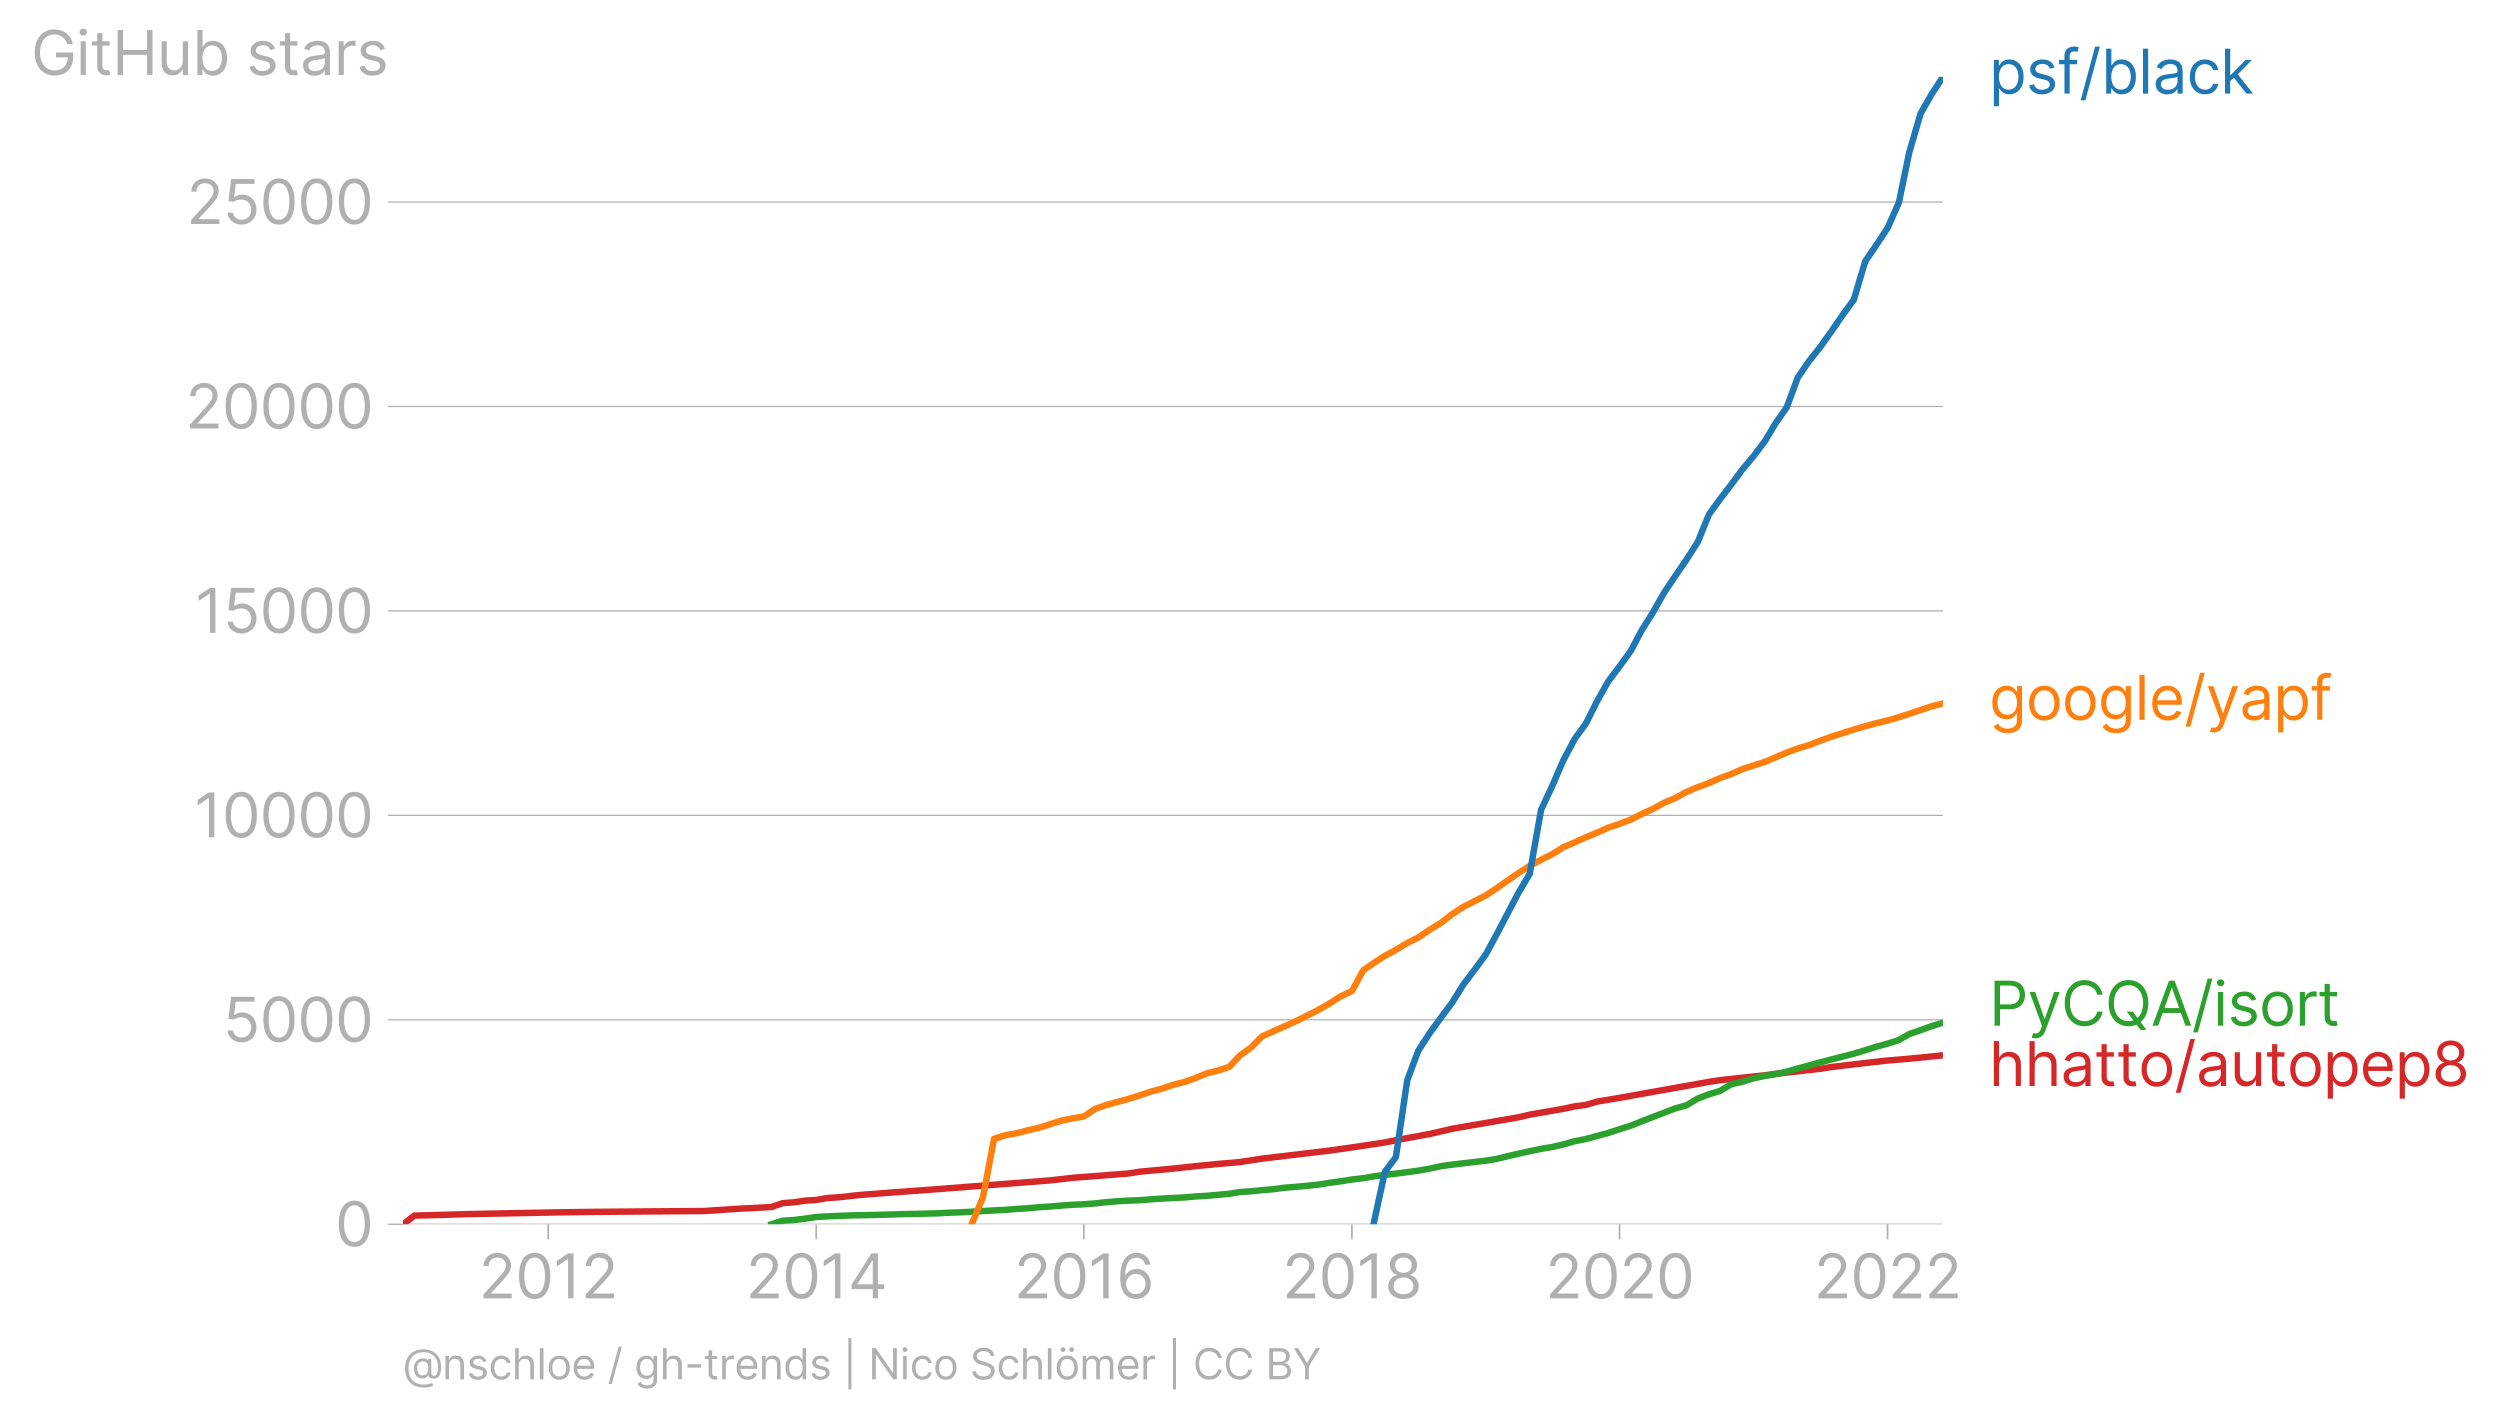 <svg xmlns:xlink="http://www.w3.org/1999/xlink" width="773.046" height="439.142" viewBox="0 0 579.785 329.356" xmlns="http://www.w3.org/2000/svg"><defs><style>*{stroke-linejoin:round;stroke-linecap:butt}</style></defs><g id="figure_1"><path d="M0 329.356h579.785V0H0v329.356z" style="fill:none" id="patch_1"/><g id="axes_1"><path d="M93.468 283.924h357.12V17.812H93.468v266.112z" style="fill:none" id="patch_2"/><g id="matplotlib.axis_1"><g id="xtick_1"><g id="line2d_1"><defs><path id="mb528d8c696" d="M0 0v3.5" style="stroke:#b0b0b0;stroke-width:.4"/></defs><use xlink:href="#mb528d8c696" x="127.14" y="283.924" style="fill:#b0b0b0;stroke:#b0b0b0;stroke-width:.4"/></g><g style="fill:#b0b0b0" transform="matrix(.14 0 0 -.14 111.04 301.107)" id="text_1"><defs><path id="Inter-Regular-32" d="M482 0h2936v500H1255v36l1045 1119c800 856 1036 1256 1036 1772 0 718-581 1291-1400 1291-815 0-1436-554-1436-1373h536c0 530 344 882 882 882 505 0 891-309 891-800 0-429-252-747-791-1336L482 409V0z" transform="scale(.016)"/><path id="Inter-Regular-30" d="M2000-64c1027 0 1618 871 1618 2391 0 1509-600 2391-1618 2391S382 3836 382 2327C382 807 973-64 2000-64zm0 500c-677 0-1073 680-1073 1891 0 1209 400 1900 1073 1900s1073-691 1073-1900c0-1211-396-1891-1073-1891z" transform="scale(.016)"/><path id="Inter-Regular-31" d="M2118 4655h-563L391 3882v-573l1136 755h28V0h563v4655z" transform="scale(.016)"/></defs><use xlink:href="#Inter-Regular-32"/><use xlink:href="#Inter-Regular-30" x="60.511"/><use xlink:href="#Inter-Regular-31" x="123.011"/><use xlink:href="#Inter-Regular-32" x="169.46"/></g></g><g id="xtick_2"><use xlink:href="#mb528d8c696" x="189.296" y="283.924" style="fill:#b0b0b0;stroke:#b0b0b0;stroke-width:.4" id="line2d_2"/><g style="fill:#b0b0b0" transform="matrix(.14 0 0 -.14 172.939 301.107)" id="text_2"><defs><path id="Inter-Regular-34" d="M373 955h2191V0h536v955h636v500h-636v3200h-682L373 1418V955zm2191 500H982v36l1545 2445h37V1455z" transform="scale(.016)"/></defs><use xlink:href="#Inter-Regular-32"/><use xlink:href="#Inter-Regular-30" x="60.511"/><use xlink:href="#Inter-Regular-31" x="123.011"/><use xlink:href="#Inter-Regular-34" x="169.46"/></g></g><g id="xtick_3"><use xlink:href="#mb528d8c696" x="251.366" y="283.924" style="fill:#b0b0b0;stroke:#b0b0b0;stroke-width:.4" id="line2d_3"/><g style="fill:#b0b0b0" transform="matrix(.14 0 0 -.14 235.139 301.107)" id="text_3"><defs><path id="Inter-Regular-36" d="M2027-64c941-11 1555 698 1555 1564 0 900-666 1545-1464 1545-479 0-891-234-1145-618h-37c3 1134 444 1791 1164 1791 491 0 786-309 891-727h555c-114 723-664 1227-1446 1227-1048 0-1691-927-1691-2573C409 425 1264-55 2027-64zm0 500c-584 0-1011 498-1009 1055 3 557 450 1054 1028 1054 570 0 990-468 990-1045 0-591-438-1064-1009-1064z" transform="scale(.016)"/></defs><use xlink:href="#Inter-Regular-32"/><use xlink:href="#Inter-Regular-30" x="60.511"/><use xlink:href="#Inter-Regular-31" x="123.011"/><use xlink:href="#Inter-Regular-36" x="169.46"/></g></g><g id="xtick_4"><use xlink:href="#mb528d8c696" x="313.522" y="283.924" style="fill:#b0b0b0;stroke:#b0b0b0;stroke-width:.4" id="line2d_4"/><g style="fill:#b0b0b0" transform="matrix(.14 0 0 -.14 297.344 301.107)" id="text_4"><defs><path id="Inter-Regular-38" d="M1973-64c929 0 1577 544 1582 1300-5 589-398 1089-900 1182v27c436 114 722 541 727 1037-5 709-600 1236-1409 1236-818 0-1414-527-1409-1236-5-496 282-923 727-1037v-27c-511-93-905-593-900-1182C386 480 1034-64 1973-64zm0 500c-639 0-1032 328-1027 828-5 525 429 900 1027 900 588 0 1023-375 1027-900-4-500-398-828-1027-828zm0 2209c-509 0-868 319-864 800-4 473 341 782 864 782 513 0 859-309 863-782-4-481-363-800-863-800z" transform="scale(.016)"/></defs><use xlink:href="#Inter-Regular-32"/><use xlink:href="#Inter-Regular-30" x="60.511"/><use xlink:href="#Inter-Regular-31" x="123.011"/><use xlink:href="#Inter-Regular-38" x="169.46"/></g></g><g id="xtick_5"><use xlink:href="#mb528d8c696" x="375.593" y="283.924" style="fill:#b0b0b0;stroke:#b0b0b0;stroke-width:.4" id="line2d_5"/><g style="fill:#b0b0b0" transform="matrix(.14 0 0 -.14 358.371 301.107)" id="text_5"><use xlink:href="#Inter-Regular-32"/><use xlink:href="#Inter-Regular-30" x="60.511"/><use xlink:href="#Inter-Regular-32" x="123.011"/><use xlink:href="#Inter-Regular-30" x="183.523"/></g></g><g id="xtick_6"><use xlink:href="#mb528d8c696" x="437.749" y="283.924" style="fill:#b0b0b0;stroke:#b0b0b0;stroke-width:.4" id="line2d_6"/><g style="fill:#b0b0b0" transform="matrix(.14 0 0 -.14 420.666 301.107)" id="text_6"><use xlink:href="#Inter-Regular-32"/><use xlink:href="#Inter-Regular-30" x="60.511"/><use xlink:href="#Inter-Regular-32" x="123.011"/><use xlink:href="#Inter-Regular-32" x="183.523"/></g></g></g><g id="matplotlib.axis_2"><g id="ytick_1"><path d="M93.468 283.924h357.12" clip-path="url(#p4e1df20253)" style="fill:none;stroke:#b0b0b0;stroke-width:.3;stroke-linecap:square" id="line2d_7"/><g id="line2d_8"><defs><path id="mf7a617e77e" d="M0 0h-3.5" style="stroke:#b0b0b0;stroke-width:.3"/></defs><use xlink:href="#mf7a617e77e" x="93.468" y="283.924" style="fill:#b0b0b0;stroke:#b0b0b0;stroke-width:.3"/></g><use xlink:href="#Inter-Regular-30" style="fill:#b0b0b0" transform="matrix(.14 0 0 -.14 77.718 289.015)" id="text_7"/></g><g id="ytick_2"><path d="M93.468 236.51h357.12" clip-path="url(#p4e1df20253)" style="fill:none;stroke:#b0b0b0;stroke-width:.3;stroke-linecap:square" id="line2d_9"/><use xlink:href="#mf7a617e77e" x="93.468" y="236.511" style="fill:#b0b0b0;stroke:#b0b0b0;stroke-width:.3" id="line2d_10"/><g style="fill:#b0b0b0" transform="matrix(.14 0 0 -.14 51.707 241.602)" id="text_8"><defs><path id="Inter-Regular-35" d="M1936-64c887 0 1537 655 1537 1546 0 902-627 1563-1482 1563-314 0-618-111-809-263h-27l163 1373h1946v500H846L564 2364l527-64c193 139 523 239 809 236 593-4 1027-454 1027-1063 0-598-418-1037-991-1037-477 0-856 307-900 728H491C525 455 1136-64 1936-64z" transform="scale(.016)"/></defs><use xlink:href="#Inter-Regular-35"/><use xlink:href="#Inter-Regular-30" x="60.795"/><use xlink:href="#Inter-Regular-30" x="123.295"/><use xlink:href="#Inter-Regular-30" x="185.796"/></g></g><g id="ytick_3"><path d="M93.468 189.097h357.12" clip-path="url(#p4e1df20253)" style="fill:none;stroke:#b0b0b0;stroke-width:.3;stroke-linecap:square" id="line2d_11"/><use xlink:href="#mf7a617e77e" x="93.468" y="189.097" style="fill:#b0b0b0;stroke:#b0b0b0;stroke-width:.3" id="line2d_12"/><g style="fill:#b0b0b0" transform="matrix(.14 0 0 -.14 44.965 194.189)" id="text_9"><use xlink:href="#Inter-Regular-31"/><use xlink:href="#Inter-Regular-30" x="46.449"/><use xlink:href="#Inter-Regular-30" x="108.949"/><use xlink:href="#Inter-Regular-30" x="171.449"/><use xlink:href="#Inter-Regular-30" x="233.949"/></g></g><g id="ytick_4"><path d="M93.468 141.684h357.12" clip-path="url(#p4e1df20253)" style="fill:none;stroke:#b0b0b0;stroke-width:.3;stroke-linecap:square" id="line2d_13"/><use xlink:href="#mf7a617e77e" x="93.468" y="141.684" style="fill:#b0b0b0;stroke:#b0b0b0;stroke-width:.3" id="line2d_14"/><g style="fill:#b0b0b0" transform="matrix(.14 0 0 -.14 45.203 146.775)" id="text_10"><use xlink:href="#Inter-Regular-31"/><use xlink:href="#Inter-Regular-35" x="46.449"/><use xlink:href="#Inter-Regular-30" x="107.244"/><use xlink:href="#Inter-Regular-30" x="169.744"/><use xlink:href="#Inter-Regular-30" x="232.244"/></g></g><g id="ytick_5"><path d="M93.468 94.27h357.12" clip-path="url(#p4e1df20253)" style="fill:none;stroke:#b0b0b0;stroke-width:.3;stroke-linecap:square" id="line2d_15"/><use xlink:href="#mf7a617e77e" x="93.468" y="94.271" style="fill:#b0b0b0;stroke:#b0b0b0;stroke-width:.3" id="line2d_16"/><g style="fill:#b0b0b0" transform="matrix(.14 0 0 -.14 42.996 99.362)" id="text_11"><use xlink:href="#Inter-Regular-32"/><use xlink:href="#Inter-Regular-30" x="60.511"/><use xlink:href="#Inter-Regular-30" x="123.011"/><use xlink:href="#Inter-Regular-30" x="185.511"/><use xlink:href="#Inter-Regular-30" x="248.011"/></g></g><g id="ytick_6"><path d="M93.468 46.857h357.12" clip-path="url(#p4e1df20253)" style="fill:none;stroke:#b0b0b0;stroke-width:.3;stroke-linecap:square" id="line2d_17"/><use xlink:href="#mf7a617e77e" x="93.468" y="46.857" style="fill:#b0b0b0;stroke:#b0b0b0;stroke-width:.3" id="line2d_18"/><g style="fill:#b0b0b0" transform="matrix(.14 0 0 -.14 43.235 51.949)" id="text_12"><use xlink:href="#Inter-Regular-32"/><use xlink:href="#Inter-Regular-35" x="60.511"/><use xlink:href="#Inter-Regular-30" x="121.307"/><use xlink:href="#Inter-Regular-30" x="183.807"/><use xlink:href="#Inter-Regular-30" x="246.307"/></g></g><g style="fill:#b0b0b0" transform="matrix(.14 0 0 -.14 7.2 17.383)" id="text_13"><defs><path id="Inter-Regular-47" d="M3746 3200h581c-172 900-927 1518-1909 1518-1193 0-2036-918-2036-2391C382 855 1218-64 2455-64c1109 0 1900 739 1900 1891v500H2582v-500h1227c-16-836-566-1363-1354-1363-864 0-1528 654-1528 1863s664 1864 1491 1864c673 0 1130-380 1328-991z" transform="scale(.016)"/><path id="Inter-Regular-69" d="M491 0h536v3491H491V0zm273 4073c209 0 382 163 382 363s-173 364-382 364-382-164-382-364 173-363 382-363z" transform="scale(.016)"/><path id="Inter-Regular-74" d="M2009 3491h-745v836H727v-836H200v-455h527V855c0-610 491-900 946-900 200 0 327 36 400 63l-109 482c-46-9-118-27-237-27-236 0-463 72-463 527v2036h745v455z" transform="scale(.016)"/><path id="Inter-Regular-48" d="M564 0h563v2082h2482V0h564v4655h-564V2582H1127v2073H564V0z" transform="scale(.016)"/><path id="Inter-Regular-75" d="M2691 1427c0-654-500-954-900-954-445 0-764 327-764 836v2182H491V1273C491 382 964-45 1618-45c528 0 873 281 1037 636h36V0h536v3491h-536V1427z" transform="scale(.016)"/><path id="Inter-Regular-62" d="M564 0h518v536h64c118-191 345-609 1018-609 872 0 1482 700 1482 1809 0 1100-610 1800-1491 1800-682 0-891-418-1009-600h-46v1719H564V0zm527 1745c0 782 345 1310 1000 1310 682 0 1018-573 1018-1310 0-745-345-1336-1018-1336-645 0-1000 546-1000 1336z" transform="scale(.016)"/><path id="Inter-Regular-73" d="M2964 2709c-168 496-546 827-1237 827-736 0-1281-418-1281-1009 0-482 286-804 927-954l582-137c352-81 518-250 518-491 0-300-318-545-818-545-439 0-714 189-809 564L336 836C461 243 950-73 1664-73c811 0 1363 443 1363 1046 0 486-304 793-927 945l-518 127c-414 103-600 241-600 510 0 300 318 518 745 518 469 0 662-259 755-500l482 136z" transform="scale(.016)"/><path id="Inter-Regular-61" d="M1518-82c609 0 928 327 1037 555h27V0h536v2300c0 1109-845 1236-1291 1236-527 0-1127-181-1400-818l509-182c119 255 398 528 910 528 493 0 736-262 736-709v-19c0-259-264-236-900-318-648-84-1355-227-1355-1027C327 309 855-82 1518-82zm82 482c-427 0-736 191-736 564 0 409 372 536 791 591 227 27 836 90 927 200v-491c0-437-346-864-982-864z" transform="scale(.016)"/><path id="Inter-Regular-72" d="M491 0h536v2209c0 473 373 818 882 818 143 0 291-27 327-36v545c-61 5-202 9-281 9-419 0-782-236-909-581h-37v527H491V0z" transform="scale(.016)"/></defs><use xlink:href="#Inter-Regular-47"/><use xlink:href="#Inter-Regular-69" x="74.29"/><use xlink:href="#Inter-Regular-74" x="98.011"/><use xlink:href="#Inter-Regular-48" x="134.375"/><use xlink:href="#Inter-Regular-75" x="208.381"/><use xlink:href="#Inter-Regular-62" x="266.477"/><use xlink:href="#Inter-Regular-20" x="328.551"/><use xlink:href="#Inter-Regular-73" x="356.676"/><use xlink:href="#Inter-Regular-74" x="408.949"/><use xlink:href="#Inter-Regular-61" x="445.313"/><use xlink:href="#Inter-Regular-72" x="501.705"/><use xlink:href="#Inter-Regular-73" x="538.921"/></g></g><path d="m93.468 283.924 2.636-2.01 5.017-.124 7.823-.237 20.832-.398 7.652-.104 13.01-.105 12.839-.094 7.823-.512 7.822-.418 2.551-.882 2.636-.208 2.55-.38 2.637-.17 2.636-.446 2.38-.152 5.187-.559 7.823-.607 10.373-.759 25.849-2.01 5.187-.597 12.924-.996 2.636-.417 7.822-.73 5.187-.56 5.187-.512 5.017-.436 5.186-.797 15.646-1.868 5.186-.73 7.653-1.157 5.187-1.014 5.186-.94 5.187-1.213 15.475-2.674 2.551-.607 7.823-1.356 2.636-.569 2.55-.332 2.636-.768 5.187-.872 20.747-3.708 2.551-.389 10.459-1.138 2.38-.332 5.187-.578 5.187-.588 2.636-.417 7.822-.92 5.187-.588 5.017-.417 7.822-.787h0" clip-path="url(#p4e1df20253)" style="fill:none;stroke:#d62728;stroke-width:1.5;stroke-linecap:square" id="line2d_19"/><path d="m178.922 283.924 2.551-.825 2.636-.161 2.55-.304 2.637-.388 2.636-.162 2.38-.094 2.636-.105 2.551-.057 2.636-.047 2.55-.066 2.637-.076 2.636-.086 2.55-.038 2.636-.066 2.551-.066 2.636-.152 2.636-.085 2.38-.133 2.637-.152 2.55-.152 2.636-.123 2.551-.208 2.636-.162 2.636-.246 2.55-.161 2.637-.219 2.55-.18 2.636-.123 2.636-.2 2.466-.265 2.636-.227 2.551-.142 2.636-.095 2.55-.209 2.637-.18 2.635-.142 2.551-.114 2.636-.237 2.551-.142 2.636-.237 2.636-.238 2.38-.398 2.637-.18 2.55-.256 2.636-.218 2.551-.351 2.636-.2 2.636-.246 2.55-.265 2.637-.427 2.55-.341 2.636-.427 2.636-.303 2.381-.418 2.636-.35 2.55-.294 2.637-.342 2.55-.341 2.636-.474 2.636-.57 2.551-.35 2.636-.323 2.55-.294 2.637-.294 2.636-.445 2.38-.598 2.636-.597 2.551-.578 2.636-.541 2.551-.427 2.636-.597 2.636-.759 2.55-.483 2.636-.73 2.551-.683 2.636-.882 2.636-.816 2.466-.995 2.636-1.015 2.55-.977 2.637-1.024 2.55-.692 2.636-1.574 2.636-1.005 2.551-.778 2.636-1.565 2.55-.559 2.637-.816 2.636-.55 2.38-.379 2.636-.616 2.551-.72 2.636-.703 2.55-.71 2.637-.684 2.636-.673 2.55-.664 2.636-.796 2.551-.806 2.636-.72 2.636-.845 2.38-1.375 2.637-.9 2.55-.93 2.636-.806" clip-path="url(#p4e1df20253)" style="fill:none;stroke:#2ca02c;stroke-width:1.5;stroke-linecap:square" id="line2d_20"/><path d="m225.348 283.924 2.636-6.325 2.55-13.494 2.636-.834 2.551-.446 2.636-.692 2.636-.598 2.55-.815 2.637-.844 2.55-.503 2.636-.445 2.636-1.783 2.466-.844 2.636-.74 2.551-.701 2.636-.825 2.55-.854 2.637-.71 2.635-.902 2.551-.635 2.636-.948 2.551-1.053 2.636-.654 2.636-.873 2.38-2.57 2.637-1.915 2.55-2.57 2.636-1.195 2.551-1.119 2.636-1.194 2.636-1.318 2.55-1.3 2.637-1.498 2.55-1.64 2.636-1.252 2.636-4.808 2.381-1.669 2.636-1.697 2.55-1.366 2.637-1.612 2.55-1.26 2.636-1.784 2.636-1.63 2.551-1.973 2.636-1.716 2.55-1.309 2.637-1.328 2.636-1.763 2.38-1.67 2.636-1.83 2.551-1.621 2.636-1.403 2.551-1.28 2.636-1.65 2.636-1.129 2.55-1.157 2.636-1.071 2.551-1.167 2.636-.872 2.636-1.015 2.466-1.252 2.636-1.204 2.55-1.403 2.637-1.11 2.55-1.422 2.636-1.1 2.636-.967 2.551-1.148 2.636-.967 2.55-1.128 2.637-.844 2.636-.854 2.38-1.005 2.636-1.119 2.551-.948 2.636-.797 2.55-.976 2.637-.977 2.636-.825 2.55-.835 2.636-.758 2.551-.693 2.636-.644 2.636-.759 2.38-.778 2.637-.881 2.55-.854 2.636-.683" clip-path="url(#p4e1df20253)" style="fill:none;stroke:#ff7f0e;stroke-width:1.5;stroke-linecap:square" id="line2d_21"/><g style="fill:#1f77b4" transform="matrix(.14 0 0 -.14 461.302 21.71)" id="text_14"><defs><path id="Inter-Regular-70" d="M491-1309h536V536h46c118-191 345-609 1018-609 873 0 1482 700 1482 1809 0 1100-609 1800-1491 1800-682 0-891-418-1009-600h-64v555H491v-4800zm527 3054c0 782 346 1310 1000 1310 682 0 1018-573 1018-1310 0-745-345-1336-1018-1336-645 0-1000 546-1000 1336z" transform="scale(.016)"/><path id="Inter-Regular-66" d="M2046 3491h-782v354c0 346 145 528 500 528 154 0 245-37 300-55l154 464c-82 36-245 91-509 91-500 0-982-300-982-900v-482H164v-455h563V0h537v3036h782v455z" transform="scale(.016)"/><path id="Inter-Regular-2f" d="M2136 4873h-490L146-700h490l1500 5573z" transform="scale(.016)"/><path id="Inter-Regular-6c" d="M1027 4655H491V0h536v4655z" transform="scale(.016)"/><path id="Inter-Regular-63" d="M1909-73c773 0 1282 473 1373 1091h-536c-100-382-419-609-837-609-636 0-1045 527-1045 1336 0 791 418 1310 1045 1310 473 0 755-291 837-610h536c-91 655-646 1091-1382 1091-945 0-1573-745-1573-1809C327 682 927-73 1909-73z" transform="scale(.016)"/><path id="Inter-Regular-6b" d="M491 0h536v1307l375 348L2709 0h682L1807 2000l1475 1491h-664L1091 1936h-64v2719H491V0z" transform="scale(.016)"/></defs><use xlink:href="#Inter-Regular-70"/><use xlink:href="#Inter-Regular-73" x="60.938"/><use xlink:href="#Inter-Regular-66" x="113.21"/><use xlink:href="#Inter-Regular-2f" x="149.29"/><use xlink:href="#Inter-Regular-62" x="184.943"/><use xlink:href="#Inter-Regular-6c" x="247.017"/><use xlink:href="#Inter-Regular-61" x="270.739"/><use xlink:href="#Inter-Regular-63" x="327.131"/><use xlink:href="#Inter-Regular-6b" x="382.955"/></g><g style="fill:#ff7f0e" transform="matrix(.14 0 0 -.14 461.302 166.943)" id="text_15"><defs><path id="Inter-Regular-67" d="M1900-1382c836 0 1509 382 1509 1282v3591h-518v-555h-55c-118 182-336 600-1018 600-882 0-1491-700-1491-1772C327 673 964 55 1809 55c682 0 900 400 1018 590h46V-64c0-581-409-845-973-845-634 0-857 334-1000 527L473-682c218-366 648-700 1427-700zm-18 1918c-673 0-1018 509-1018 1237 0 709 336 1282 1018 1282 654 0 1000-528 1000-1282 0-773-355-1237-1000-1237z" transform="scale(.016)"/><path id="Inter-Regular-6f" d="M1909-73c946 0 1582 718 1582 1800 0 1091-636 1809-1582 1809-945 0-1582-718-1582-1809C327 645 964-73 1909-73zm0 482c-718 0-1045 618-1045 1318s327 1328 1045 1328 1046-628 1046-1328S2627 409 1909 409z" transform="scale(.016)"/><path id="Inter-Regular-65" d="M1955-73c709 0 1227 355 1391 882l-519 146c-136-364-452-546-872-546-630 0-1064 407-1089 1155h2534v227c0 1300-773 1745-1500 1745-945 0-1573-745-1573-1818S946-73 1955-73zM866 2027c36 543 420 1028 1034 1028 582 0 955-437 955-1028H866z" transform="scale(.016)"/><path id="Inter-Regular-79" d="M836-1309c485 0 825 257 1028 800l1482 4000h-582L1800 709h-36L800 3491H218L1509-18l-100-273c-195-532-436-582-827-482l-136-472c54-28 209-64 390-64z" transform="scale(.016)"/></defs><use xlink:href="#Inter-Regular-67"/><use xlink:href="#Inter-Regular-6f" x="60.938"/><use xlink:href="#Inter-Regular-6f" x="120.597"/><use xlink:href="#Inter-Regular-67" x="180.256"/><use xlink:href="#Inter-Regular-6c" x="241.193"/><use xlink:href="#Inter-Regular-65" x="264.915"/><use xlink:href="#Inter-Regular-2f" x="323.153"/><use xlink:href="#Inter-Regular-79" x="358.807"/><use xlink:href="#Inter-Regular-61" x="414.489"/><use xlink:href="#Inter-Regular-70" x="470.881"/><use xlink:href="#Inter-Regular-66" x="531.818"/></g><g style="fill:#2ca02c" transform="matrix(.14 0 0 -.14 461.302 237.861)" id="text_16"><defs><path id="Inter-Regular-50" d="M564 0h563v1700h1019c1084 0 1572 659 1572 1482s-488 1473-1582 1473H564V0zm563 2200v1955h991c757 0 1046-414 1046-973s-289-982-1037-982H1127z" transform="scale(.016)"/><path id="Inter-Regular-43" d="M4309 3200c-173 955-936 1518-1873 1518-1190 0-2054-918-2054-2391C382 855 1246-64 2436-64c937 0 1700 564 1873 1519h-563c-137-646-691-991-1310-991-845 0-1509 654-1509 1863s664 1864 1509 1864c619 0 1173-346 1310-991h563z" transform="scale(.016)"/><path id="Inter-Regular-51" d="M4491 2327c0 1473-864 2391-2055 2391-1190 0-2054-918-2054-2391C382 855 1246-64 2436-64c305 0 587 59 839 173l407-545h618l-607 806c496 407 798 1085 798 1957zm-2236-872 691-905c-160-57-330-86-510-86-845 0-1509 654-1509 1863s664 1864 1509 1864c846 0 1510-655 1510-1864 0-702-223-1216-578-1525l-495 653h-618z" transform="scale(.016)"/><path id="Inter-Regular-41" d="m755 0 468 1318h1882L3573 0h591L2455 4655h-582L164 0h591zm645 1818 746 2100h36l745-2100H1400z" transform="scale(.016)"/></defs><use xlink:href="#Inter-Regular-50"/><use xlink:href="#Inter-Regular-79" x="63.494"/><use xlink:href="#Inter-Regular-43" x="119.176"/><use xlink:href="#Inter-Regular-51" x="191.903"/><use xlink:href="#Inter-Regular-41" x="268.04"/><use xlink:href="#Inter-Regular-2f" x="335.653"/><use xlink:href="#Inter-Regular-69" x="371.307"/><use xlink:href="#Inter-Regular-73" x="395.028"/><use xlink:href="#Inter-Regular-6f" x="447.301"/><use xlink:href="#Inter-Regular-72" x="506.96"/><use xlink:href="#Inter-Regular-74" x="544.176"/></g><g style="fill:#d62728" transform="matrix(.14 0 0 -.14 461.302 251.861)" id="text_17"><defs><path id="Inter-Regular-68" d="M1027 2100c0 609 389 955 919 955 504 0 809-319 809-873V0h536v2218c0 898-477 1318-1191 1318-550 0-864-229-1027-591h-46v1710H491V0h536v2100z" transform="scale(.016)"/></defs><use xlink:href="#Inter-Regular-68"/><use xlink:href="#Inter-Regular-68" x="59.091"/><use xlink:href="#Inter-Regular-61" x="118.182"/><use xlink:href="#Inter-Regular-74" x="174.574"/><use xlink:href="#Inter-Regular-74" x="210.938"/><use xlink:href="#Inter-Regular-6f" x="247.301"/><use xlink:href="#Inter-Regular-2f" x="306.96"/><use xlink:href="#Inter-Regular-61" x="342.614"/><use xlink:href="#Inter-Regular-75" x="399.006"/><use xlink:href="#Inter-Regular-74" x="457.102"/><use xlink:href="#Inter-Regular-6f" x="493.466"/><use xlink:href="#Inter-Regular-70" x="553.125"/><use xlink:href="#Inter-Regular-65" x="614.063"/><use xlink:href="#Inter-Regular-70" x="672.301"/><use xlink:href="#Inter-Regular-38" x="733.239"/></g><g style="fill:#b0b0b0" transform="matrix(.097 0 0 -.097 93.468 319.88)" id="text_18"><defs><path id="Inter-Regular-40" d="M3173-1227c463 0 1054 136 1336 254l-127 418c-164-54-691-236-1191-236C1636-791 809 82 809 1627c0 1518 846 2428 2273 2428 1445 0 2127-1019 2127-2037 0-1036-109-1500-573-1500-272 0-418 227-418 482v2055h-482v-255h-27c-63 200-418 373-873 327-681-72-1200-636-1200-1454 0-864 410-1528 1200-1555 519-18 791 237 900 500h28c54-391 545-527 863-527 964 0 1055 1036 1055 1918 0 1246-873 2473-2573 2473-1754 0-2800-1064-2800-2837 0-1836 1009-2872 2864-2872zM2909 582c-591 0-800 536-800 1118 0 527 300 982 818 982 546 0 837-218 837-982 0-755-246-1118-855-1118z" transform="scale(.016)"/><path id="Inter-Regular-6e" d="M1027 2100c0 609 378 955 891 955 498 0 800-325 800-873V0h537v2218c0 891-475 1318-1182 1318-527 0-855-236-1018-591h-46v546H491V0h536v2100z" transform="scale(.016)"/><path id="Inter-Regular-2d" d="M2491 2245H455v-500h2036v500z" transform="scale(.016)"/><path id="Inter-Regular-64" d="M1809-73c673 0 900 418 1018 609h64V0h518v4655h-536V2936h-46c-118 182-327 600-1009 600-882 0-1491-700-1491-1800C327 627 936-73 1809-73zm73 482c-673 0-1018 591-1018 1336 0 737 336 1310 1018 1310 654 0 1000-528 1000-1310 0-790-355-1336-1000-1336z" transform="scale(.016)"/><path id="Inter-Regular-7c" d="M1273 6155H818v-7655h455v7655z" transform="scale(.016)"/><path id="Inter-Regular-4e" d="M4255 4655h-555V991h-45L1109 4655H564V0h563v3655h46L3709 0h546v4655z" transform="scale(.016)"/><path id="Inter-Regular-53" d="M3109 3491h546c-25 702-673 1227-1573 1227-891 0-1591-518-1591-1300 0-627 455-1000 1182-1209l573-164c490-136 927-309 927-772 0-509-491-846-1137-846-554 0-1045 246-1090 773H364C418 436 1036-82 2036-82c1073 0 1682 591 1682 1346 0 872-827 1154-1309 1281l-473 128c-345 91-900 272-900 772 0 446 410 773 1028 773 563 0 991-268 1045-727z" transform="scale(.016)"/><path id="Inter-Regular-f6" d="M1909-73c946 0 1582 718 1582 1800 0 1091-636 1809-1582 1809-945 0-1582-718-1582-1809C327 645 964-73 1909-73zm0 482c-718 0-1045 618-1045 1318s327 1328 1045 1328 1046-628 1046-1328S2627 409 1909 409zm-654 3664c209 0 363 172 363 363 0 209-154 364-363 364-191 0-364-155-364-364 0-191 173-363 364-363zm1309 0c209 0 363 172 363 363 0 209-154 364-363 364-191 0-364-155-364-364 0-191 173-363 364-363z" transform="scale(.016)"/><path id="Inter-Regular-6d" d="M491 0h536v2182c0 511 373 873 791 873 407 0 691-266 691-664V0h546v2273c0 450 281 782 772 782 382 0 709-203 709-719V0h537v2336c0 821-441 1200-1064 1200-500 0-866-229-1045-591h-37c-172 373-477 591-936 591-455 0-791-218-936-591h-46v546H491V0z" transform="scale(.016)"/><path id="Inter-Regular-42" d="M564 0h1682c1100 0 1554 536 1554 1236 0 737-509 1137-936 1164v45c400 110 754 373 754 973 0 682-454 1237-1427 1237H564V0zm563 500v1618h1146c609 0 991-409 991-882 0-409-282-736-1018-736H1127zm0 2109v1546h1064c618 0 891-328 891-737 0-491-400-809-909-809H1127z" transform="scale(.016)"/><path id="Inter-Regular-59" d="m164 4655 1682-2737V0h563v1918l1682 2737h-645L2155 2482h-55L809 4655H164z" transform="scale(.016)"/></defs><use xlink:href="#Inter-Regular-40"/><use xlink:href="#Inter-Regular-6e" x="93.608"/><use xlink:href="#Inter-Regular-73" x="152.131"/><use xlink:href="#Inter-Regular-63" x="204.403"/><use xlink:href="#Inter-Regular-68" x="260.227"/><use xlink:href="#Inter-Regular-6c" x="319.318"/><use xlink:href="#Inter-Regular-6f" x="343.04"/><use xlink:href="#Inter-Regular-65" x="402.699"/><use xlink:href="#Inter-Regular-20" x="460.938"/><use xlink:href="#Inter-Regular-2f" x="489.063"/><use xlink:href="#Inter-Regular-20" x="524.716"/><use xlink:href="#Inter-Regular-67" x="552.841"/><use xlink:href="#Inter-Regular-68" x="613.779"/><use xlink:href="#Inter-Regular-2d" x="672.869"/><use xlink:href="#Inter-Regular-74" x="718.892"/><use xlink:href="#Inter-Regular-72" x="755.256"/><use xlink:href="#Inter-Regular-65" x="792.472"/><use xlink:href="#Inter-Regular-6e" x="850.71"/><use xlink:href="#Inter-Regular-64" x="909.233"/><use xlink:href="#Inter-Regular-73" x="971.307"/><use xlink:href="#Inter-Regular-20" x="1023.58"/><use xlink:href="#Inter-Regular-7c" x="1051.705"/><use xlink:href="#Inter-Regular-20" x="1084.375"/><use xlink:href="#Inter-Regular-4e" x="1112.5"/><use xlink:href="#Inter-Regular-69" x="1187.784"/><use xlink:href="#Inter-Regular-63" x="1211.506"/><use xlink:href="#Inter-Regular-6f" x="1267.33"/><use xlink:href="#Inter-Regular-20" x="1326.989"/><use xlink:href="#Inter-Regular-53" x="1355.114"/><use xlink:href="#Inter-Regular-63" x="1418.892"/><use xlink:href="#Inter-Regular-68" x="1474.716"/><use xlink:href="#Inter-Regular-6c" x="1533.807"/><use xlink:href="#Inter-Regular-f6" x="1557.529"/><use xlink:href="#Inter-Regular-6d" x="1617.188"/><use xlink:href="#Inter-Regular-65" x="1704.12"/><use xlink:href="#Inter-Regular-72" x="1762.358"/><use xlink:href="#Inter-Regular-20" x="1799.574"/><use xlink:href="#Inter-Regular-7c" x="1827.699"/><use xlink:href="#Inter-Regular-20" x="1860.37"/><use xlink:href="#Inter-Regular-43" x="1888.495"/><use xlink:href="#Inter-Regular-43" x="1961.222"/><use xlink:href="#Inter-Regular-20" x="2033.949"/><use xlink:href="#Inter-Regular-42" x="2062.074"/><use xlink:href="#Inter-Regular-59" x="2127.131"/></g><path d="m318.54 283.924 2.635-12.176 2.55-3.394 2.637-17.847 2.55-6.808 2.636-4.087 2.636-3.632 2.551-3.405 2.636-4.248 2.55-3.347 2.637-3.594 2.636-4.884 2.38-4.542 2.636-5.007 2.551-4.286 2.636-14.869 2.551-5.452 2.636-6.079 2.636-4.95 2.55-3.49 2.636-5.243 2.551-4.533 2.636-3.499 2.636-3.65 2.466-4.676 2.636-4.191 2.55-4.514 2.637-3.945 2.55-3.717 2.636-4.106 2.636-6.467 2.551-3.518 2.636-3.442 2.55-3.452 2.637-3.139 2.636-3.499 2.38-4.011 2.636-3.755 2.551-6.903 2.636-3.841 2.55-3.205 2.637-3.698L427.376 73l2.55-3.48 2.636-8.885 2.551-3.755 2.636-3.983 2.636-5.946 2.38-11.54 2.637-9.056 2.55-4.466 2.636-4.078" clip-path="url(#p4e1df20253)" style="fill:none;stroke:#1f77b4;stroke-width:1.5;stroke-linecap:square" id="line2d_22"/></g></g><defs><clipPath id="p4e1df20253"><path d="M93.468 17.812h357.12v266.112H93.468z"/></clipPath></defs></svg>